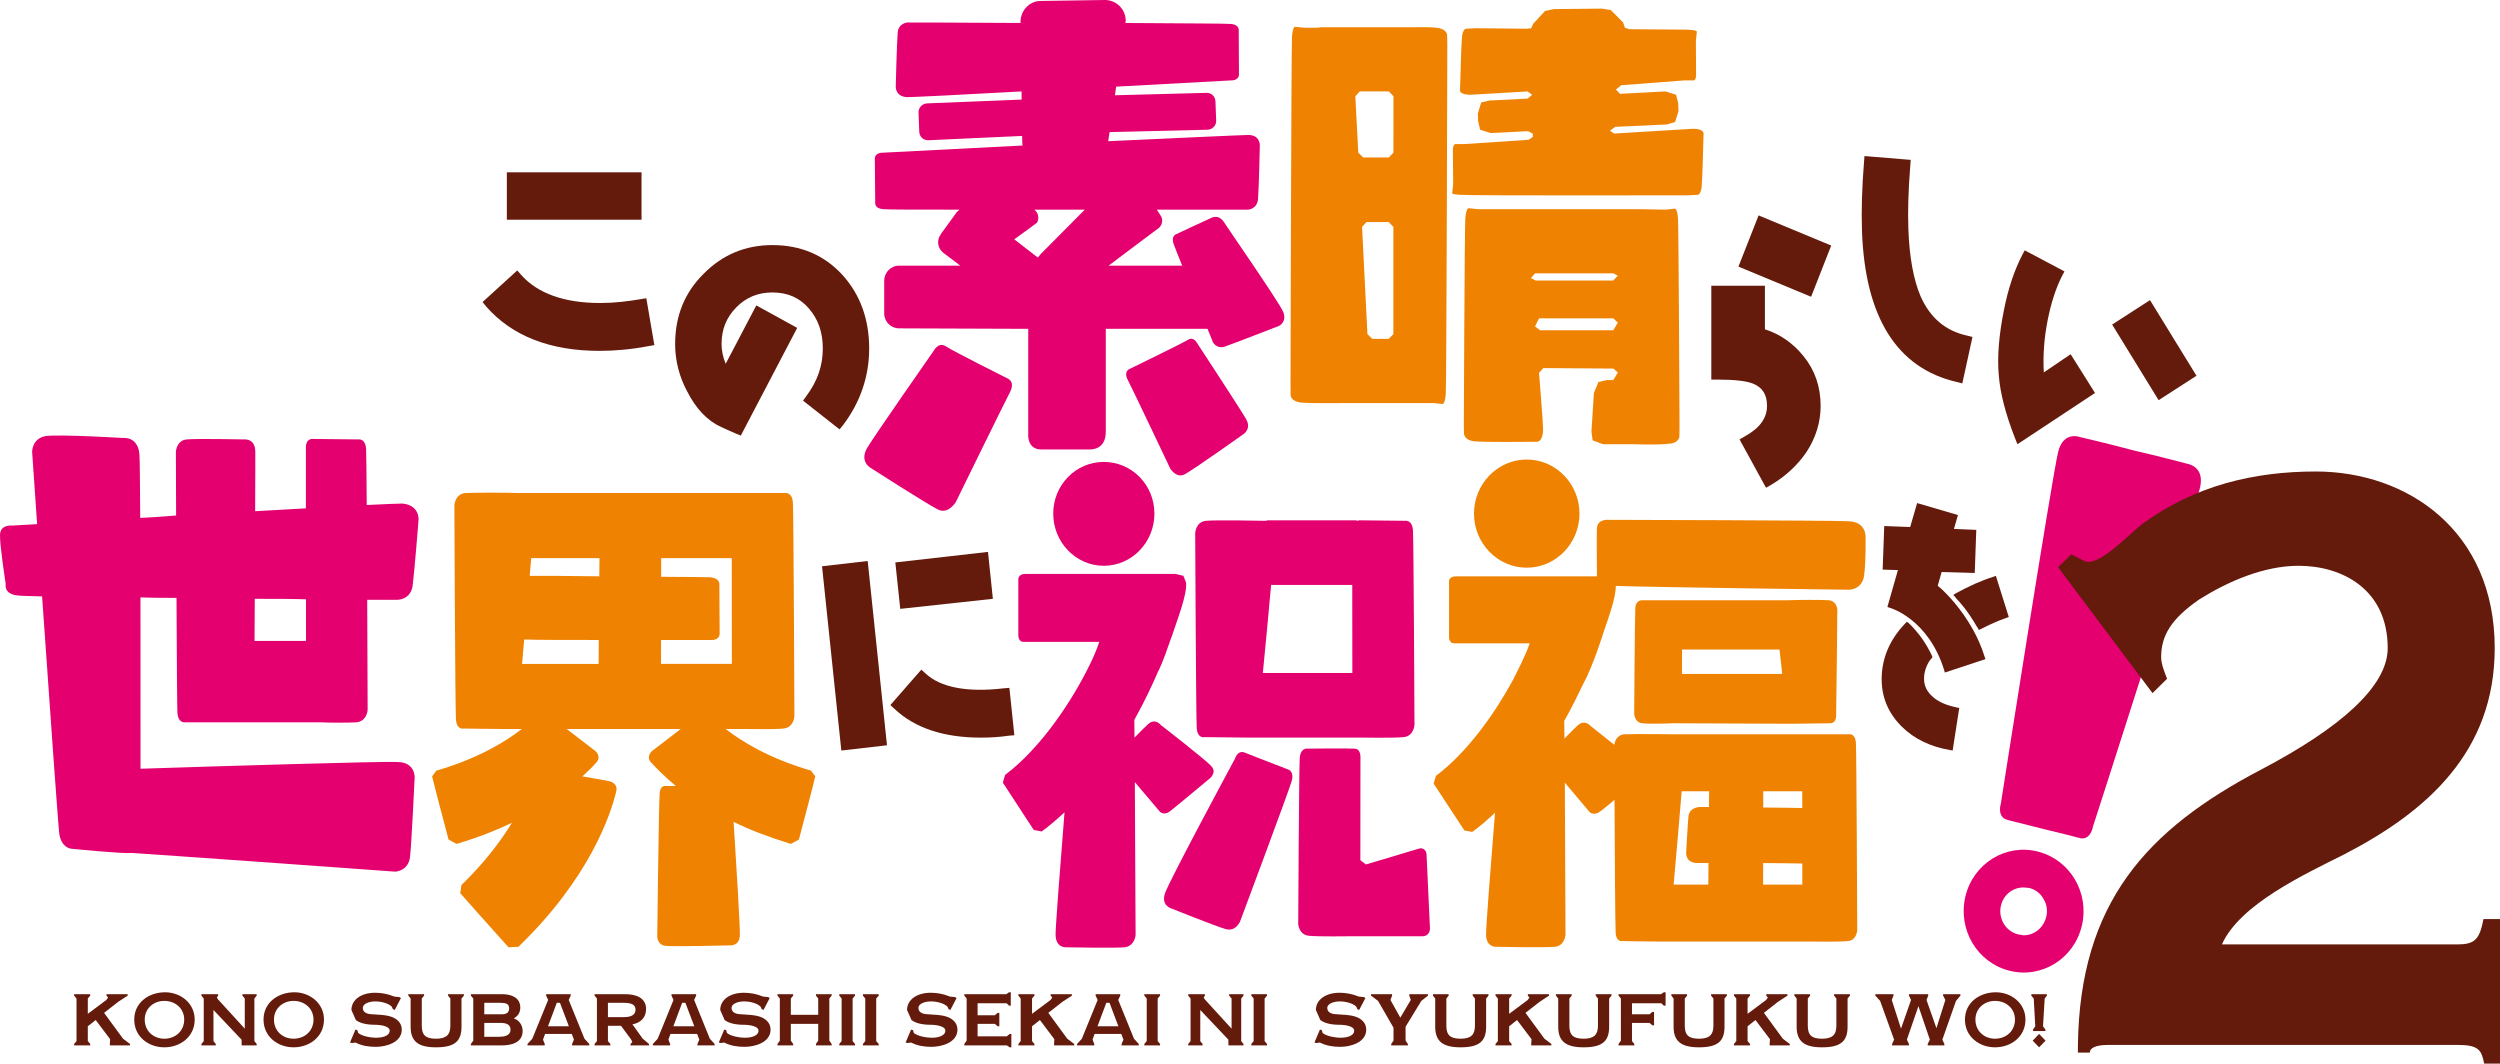 <?xml version="1.0" encoding="utf-8"?>
<!-- Generator: Adobe Illustrator 27.0.1, SVG Export Plug-In . SVG Version: 6.00 Build 0)  -->
<svg version="1.1" id="레이어_1" xmlns="http://www.w3.org/2000/svg" xmlns:xlink="http://www.w3.org/1999/xlink" x="0px"
	 y="0px" viewBox="0 0 720 306.316" enable-background="new 0 0 720 306.316" xml:space="preserve">
<path fill="#EF8200" d="M413.712,7.996c-2.385-0.276-7.072-0.138-7.072-0.138h-26.179l-1.337,0.138h-3.433l-2.633-0.276
	c0,0-0.758-0.276-0.965,2.895c-0.207,3.171-0.427,100.497-0.427,100.497l0.042,2.757c0,0,0.069,1.792,3.06,2.068
	c2.385,0.276,13.703,0.138,13.703,0.138h24.318l2.647,0.276c0,0,0.744,0.138,0.951-3.032c0.207-3.171,0.441-100.497,0.441-100.497
	l-0.055-2.757C416.772,10.064,416.703,8.271,413.712,7.996 M395.212,97.602l-1.393-1.379l-1.544-30.88l1.255-1.379h6.424
	l1.337,1.379v30.88l-1.351,1.379H395.212z M401.305,43.976l-1.337,1.379h-7.375l-1.406-1.379l-0.855-16.267l1.268-1.379h8.396
	l1.323,1.379L401.305,43.976z"/>
<path fill="#EF8200" d="M487.616,37.083l-22.747,1.379l-1.186-0.827l1.475-1.103l14.847-0.69l2.412-0.689l0.992-3.171l-0.082-2.206
	l-0.593-2.481l-3.074-0.965l-13.11,0.69l-1.158-1.241l1.517-1.241l18.155-1.379h2.661c0,0,0.744,0.138,0.744-1.654
	c0-1.792-0.055-9.65-0.055-9.65l0.276-2.757c0,0,0.083-0.414-2.426-0.551l-16.998-0.138l-1.296-0.414l-0.51-1.516l-3.557-3.584
	l-2.551-0.414l-13.841,0.138l-2.55,0.552l-3.433,3.722l-0.538,1.241l-1.324,0.138l-14.764-0.138l-2.661,0.138
	c0,0-0.979,0-1.199,2.482c-0.22,2.481-0.469,12.545-0.469,12.545l-0.097,2.757c0,0-0.055,1.241,3.033,1.241l16.419-0.965
	l1.337,0.965l-1.309,1.103l-10.946,0.551l-2.413,0.552l-0.979,3.171l0.082,2.206l0.579,2.481l3.074,0.965l10.725-0.552l1.351,0.689
	l0.041,0.965l-1.241,0.827l-18.39,1.241h-2.661c0,0-0.744,0-0.744,1.792c0.013,1.792,0.082,9.65,0.082,9.65l-0.276,2.757
	c0,0-0.069,0.276,2.44,0.414c2.509,0.276,65.564,0.138,65.564,0.138l2.661-0.138c0,0,0.979,0,1.186-2.481
	c0.22-2.481,0.455-12.407,0.455-12.407l0.083-2.757C490.635,38.462,490.69,37.083,487.616,37.083"/>
<path fill="#EF8200" d="M482.309,60.105l-2.633,0.276l-7.168-0.138h-35.071c-2.109,0-11.828,0-11.828,0l-2.633-0.276
	c0,0-0.745-0.138-0.965,3.033c-0.207,3.171-0.427,59.14-0.427,59.14l0.041,2.757c0,0,0.069,1.93,3.061,2.206
	c2.992,0.276,15.164,0.138,15.164,0.138h2.661c0,0,1.833,0.276,1.902-3.584c0.041-1.379-1.172-16.267-1.172-16.267l1.227-1.379
	l20.169,0.138l1.323,1.103l-1.323,2.206h-1.792l-2.482,0.552l-1.323,3.171l-0.703,11.166l0.345,2.481l2.991,1.103h8.919
	c0,0,7.017,0.276,10.009-0.138c2.978-0.138,3.06-2.068,3.06-2.068l0.042-2.757c0,0-0.234-56.797-0.441-59.967
	C483.053,59.829,482.309,60.105,482.309,60.105 M442.289,80.784l-1.406-0.69l1.213-1.378h22.512l1.324,0.689l-1.324,1.379H442.289z
	 M443.544,95.12l-1.448-1.103l1.144-2.344h21.367l1.337,1.241l-1.324,2.205H443.544z"/>
<path fill="#E4006E" d="M369.529,89.744c-1.268-2.895-16.653-25.09-16.943-25.641c-0.593-0.965-1.82-2.206-3.681-1.379
	c-1.626,0.689-10.05,4.687-10.05,4.687s-1.737,0.414-0.827,2.895c0.248,0.69,1.199,3.171,2.44,6.204h-21.188
	c6.92-5.239,14.516-10.891,14.516-10.891s1.737-1.516,0.441-3.584l-1.075-1.654c15.081,0,26.317,0,26.317,0s2.578-0.138,2.826-3.033
	c0.248-2.757,0.524-15.44,0.524-15.44s0.138-3.033-3.308-3.033c-1.434,0-19.548,0.827-40.364,1.792l0.4-2.619l28.329-0.689
	c1.365-0.138,2.427-1.241,2.372-2.619l-0.207-5.514c-0.055-1.517-1.199-2.482-2.55-2.482l-26.4,0.69l0.345-2.482
	c18.018-0.965,33.058-1.792,33.058-1.792s2.316,0.138,2.316-1.792c0-1.93-0.069-12.407-0.069-12.407s0.4-1.93-2.412-2.068
	c-1.048-0.138-14.172-0.138-30.232-0.276l0.11-0.689C324.161,2.619,321.472,0,318.233,0l-18.514,0.276
	c-3.253,0-5.859,2.757-5.817,6.203l0.014,0.138c-17.784-0.138-32.548-0.138-32.548-0.138s-2.592,0.138-2.826,2.895
	c-0.262,2.895-0.565,15.577-0.565,15.577s-0.138,2.895,3.322,3.033c1.337,0,15.784-0.689,32.906-1.654l0.027,2.344l-27.323,1.103
	c-1.365,0.138-2.412,1.241-2.371,2.619l0.207,5.514c0.055,1.517,1.199,2.482,2.55,2.482l27.089-1.241l0.027,1.93l0.097,0.827
	c-21.588,1.103-40.226,2.068-40.226,2.068s-2.33-0.138-2.33,1.792c0.014,2.068,0.11,12.407,0.11,12.407s-0.4,1.93,2.412,2.068
	c0.8,0.138,9.65,0.138,21.878,0.138l-0.785,0.69l-3.998,5.514l-0.345,0.414l-0.166,0.276l-0.151,0.276
	c-1.213,1.654-0.868,3.998,0.758,5.238l4.894,3.722h-17.618c-2.371,0-4.287,1.93-4.287,4.411v9.374c0,2.343,1.916,4.273,4.287,4.273
	l37.193,0.138v30.19c0,0-0.469,4.549,3.764,4.549c3.405,0,13.055,0,13.62,0c0.565,0,4.949,0.276,4.949-5.101
	c0-4.136,0-21.505,0-29.639h29.294c0.951,2.205,1.557,3.86,1.557,3.86s1.089,2.068,3.474,1.241
	c2.385-0.827,15.523-5.928,15.523-5.928S370.783,92.777,369.529,89.744 M299.691,73.201l-0.8,0.965l-6.783-5.239
	c3.888-2.757,6.576-4.825,6.576-4.825s1.186-2.068-0.785-3.722c4.783,0,9.677,0,14.516,0
	C306.267,66.585,299.691,73.201,299.691,73.201z"/>
<path fill="#E4006E" d="M344.784,98.843c0,0-1.048-2.068-2.647-0.965c-1.585,0.965-16.874,8.409-16.874,8.409
	s-1.764,0.69-0.441,3.171c1.296,2.481,12.214,25.503,12.214,25.503s1.764,2.895,4.136,1.654c2.385-1.241,16.943-11.58,16.943-11.58
	s2.44-1.517,0.717-4.411C357.081,117.591,344.784,98.843,344.784,98.843"/>
<path fill="#E4006E" d="M290.262,109.044c0,0-15.964-7.995-17.991-9.374c-2.027-1.241-3.377,1.379-3.377,1.379
	s-16.956,24.263-19.176,27.985c-2.206,3.86,0.91,5.652,0.91,5.652s16.349,10.477,19.382,11.993c3.019,1.654,5.252-2.068,5.252-2.068
	s13.91-28.398,15.564-31.569C292.495,109.872,290.262,109.044,290.262,109.044"/>
<path fill="#641B0C" d="M186.139,85.884l-1.641,0.276c-3.97,0.689-7.789,1.103-11.649,1.103c-10.38,0-18.031-2.757-22.787-8.133
	l-1.103-1.241l-9.981,9.099l1.117,1.379c7.403,8.409,18.349,12.683,32.562,12.683c4.384,0,9.168-0.414,14.172-1.379l1.627-0.276
	L186.139,85.884"/>
<rect x="145.968" y="49.628" fill="#641B0C" width="38.793" height="13.648"/>
<path fill="#641B0C" d="M242.578,79.129c-5.197-5.652-11.966-8.547-20.127-8.547c-7.72,0-14.392,2.757-19.81,8.271
	c-5.446,5.377-8.202,12.131-8.202,20.265c0,4.687,1.172,9.374,3.488,13.648c2.523,4.963,5.804,8.409,9.746,10.202
	c1.571,0.689,2.978,1.379,4.315,1.93l1.365,0.552l16.24-31.018l-11.773-6.479l-8.823,16.818c-0.8-1.93-1.186-3.86-1.186-5.652
	c0-4.273,1.392-7.72,4.26-10.615c2.854-2.895,6.259-4.273,10.38-4.273c4.411,0,7.872,1.516,10.574,4.687
	c2.605,3.033,3.943,6.755,3.943,11.442c0,4.963-1.53,9.374-4.701,13.648l-0.992,1.378l10.518,8.271l1.02-1.241
	c4.99-6.617,7.513-14.061,7.513-22.057C250.325,91.95,247.719,84.781,242.578,79.129"/>
<path fill="#641B0C" d="M508.295,94.845V82.3h-15.44v27.02h1.875c4.88,0,8.161,0.414,9.995,1.103
	c2.84,1.103,4.177,3.171,4.177,6.479c0,3.446-2.04,6.342-6.245,8.685l-1.668,0.965l7.624,13.924l1.682-0.965
	c4.122-2.481,7.458-5.652,9.912-9.237c2.743-4.136,4.136-8.685,4.136-13.372c0-5.514-1.668-10.339-4.935-14.337
	C516.4,98.843,512.665,96.224,508.295,94.845"/>
<polyline fill="#641B0C" points="527.388,70.72 506.475,62.036 500.671,76.786 521.598,85.471 527.388,70.72 "/>
<path fill="#641B0C" d="M566.443,96.637c-6.19-1.378-10.546-5.101-13.317-11.304c-2.04-4.825-3.226-11.304-3.515-19.3
	c-0.193-5.239-0.014-11.304,0.551-18.335l0.124-1.654l-13.316-1.103l-0.138,1.792c-0.593,7.306-0.786,13.924-0.579,19.851
	c0.882,24.814,10.049,39.427,27.268,43.425l1.626,0.414l2.923-13.372L566.443,96.637"/>
<path fill="#641B0C" d="M588.623,107.252c-0.29-4.963,0.096-9.925,1.13-15.164c0.965-4.825,2.289-8.961,4.081-12.545l0.731-1.379
	l-11.442-6.066l-0.744,1.379c-2.33,4.549-4.067,9.788-5.28,15.991c-1.433,7.168-1.93,13.51-1.447,18.611
	c0.386,5.101,1.916,11.028,4.646,18.059l0.73,1.792l22.333-14.75l-7.016-11.166L588.623,107.252"/>
<polyline fill="#641B0C" points="619.2,86.436 608.295,93.467 621.681,115.248 632.586,108.217 619.2,86.436 "/>
<path fill="#E4006E" d="M118.852,168.598c0.524-4.136,1.695-18.887,1.695-18.887s0.358-4.273-4.715-4.687
	c-0.841,0-4.618,0.138-10.215,0.414c-0.055-8.823-0.124-15.302-0.179-16.129c-0.22-3.171-2.261-2.757-2.261-2.757
	s-11.056-0.138-13.179-0.138c-2.109,0-1.902,2.619-1.902,2.619s0,7.306,0,17.37c-4.591,0.276-9.512,0.552-14.613,0.827
	c0.041-9.236,0.069-16.129,0.041-17.232c-0.082-3.86-3.239-3.446-3.239-3.446s-13.523-0.276-16.515,0
	c-2.978,0.276-3.116,3.584-3.116,3.584s0.028,7.858,0.069,18.335c-3.515,0.276-6.975,0.552-10.339,0.69
	c-0.055-10.064-0.124-17.094-0.234-18.335c-0.441-5.239-4.673-4.687-4.673-4.687s-18.335-1.103-22.319-0.552
	c-3.984,0.69-3.901,4.549-3.901,4.549s0.579,8.547,1.434,20.816c-4.508,0.276-7.168,0.414-7.168,0.414s-3.419-0.414-3.515,2.619
	c-0.124,2.895,1.64,14.199,1.64,14.199s-0.703,2.895,3.419,3.308c0.579,0.138,3.143,0.138,7.058,0.276
	c2.095,30.052,4.618,65.758,4.935,68.239c0.551,4.135,3.336,4.411,3.336,4.411s14.86,1.516,17.701,1.241h0.041
	c20.596,1.379,75.697,5.376,75.697,5.376s3.805-0.138,4.26-4.273c0.455-4.135,1.324-22.746,1.324-22.746s0.303-4.411-4.783-4.549
	c-3.971-0.276-53.047,1.241-74.167,1.93c0.014-13.786,0.014-32.534-0.014-49.352c3.364,0.138,6.838,0.138,10.38,0.138
	c0.069,16.405,0.179,31.707,0.262,33.085c0.22,3.171,2.275,2.757,2.275,2.757s9.622,0,14.847,0h24.125
	c2.247,0.138,8.037,0.138,10.422,0c2.992-0.414,3.116-3.584,3.116-3.584s-0.041-15.164-0.124-31.707c5.445,0,8.781,0,8.781,0
	S118.328,172.734,118.852,168.598 M88.138,184.589H73.304c0.028-3.86,0.041-7.995,0.069-12.131c5.156,0,10.132,0,14.751,0.138
	C88.124,176.732,88.124,180.867,88.138,184.589z"/>
<path fill="#EF8200" d="M233.589,221.948c-11.869-3.446-19.81-8.271-24.593-11.993h5.886c2.151,0,8.271,0.138,10.753-0.138
	c3.033-0.276,3.157-3.584,3.157-3.584s-0.234-58.313-0.441-61.484c-0.221-3.17-2.303-2.757-2.303-2.757s-8.216,0-11.938,0h-64.572
	c-3.433-0.138-13.041-0.138-15.509,0c-3.033,0.276-3.171,3.584-3.171,3.584s0.234,58.313,0.455,61.622
	c0.22,3.171,2.302,2.619,2.302,2.619s8.34,0.138,12.007,0.138h4.659c-4.797,3.722-12.724,8.547-24.607,11.993l-1.227,1.654
	c0.165,0.827,3.515,13.648,4.742,18.197l2.303,1.241c6.052-1.792,11.346-3.86,15.95-6.066c-3.212,5.239-7.858,11.442-14.544,17.922
	l-0.345,2.343c0.551,0.69,10.325,11.58,13.896,15.578l2.868-0.138c20.527-19.851,26.551-38.048,28.177-44.803
	c0.552-2.343-1.999-2.895-1.999-2.895s-3.612-0.689-7.761-1.379c1.82-1.654,3.198-3.033,4.122-4.135
	c1.393-1.654-0.386-3.171-0.386-3.171s-4.329-3.308-8.258-6.341h32.837c-3.929,3.033-8.258,6.341-8.258,6.341
	s-1.778,1.517-0.386,3.171c1.378,1.516,3.763,3.998,7.237,6.893c-1.668,0-2.785,0-2.785,0s-1.599-0.414-1.861,1.93
	c-0.262,2.482-0.703,41.495-0.703,41.495s0.027,2.344,2.343,2.619c2.33,0.276,18.79-0.138,18.79-0.138s2.468,0.138,2.647-2.757
	c0.124-2.206-1.062-21.505-1.792-32.81c4.742,2.343,10.201,4.411,16.487,6.341l2.316-1.241c1.213-4.549,4.577-17.37,4.715-18.197
	L233.589,221.948 M152.985,160.74h19.672c-0.014,1.517-0.041,3.309-0.055,5.239c-8.34-0.138-16.074-0.138-20.044-0.138
	C152.709,164.049,152.861,162.257,152.985,160.74z M150.972,184.176c3.86,0.138,12.338,0.138,21.478,0.138
	c-0.013,2.482-0.027,4.825-0.041,6.893h-22.057C150.559,189.001,150.765,186.657,150.972,184.176z M190.385,184.313
	c8.189,0,14.295,0,14.295,0s2.592,0.276,2.578-1.93c0.013-2.206-0.083-13.786-0.083-13.786s0.455-2.068-2.661-2.344
	c-0.979,0-6.7-0.138-14.103-0.138c0-1.93,0-3.722,0-5.377h20.334c0.014,9.374,0.014,21.23,0.027,30.466h-20.402
	C190.371,189.138,190.385,186.795,190.385,184.313z"/>
<path fill="#641B0C" d="M574.81,165.841l-0.731,0.276c-3.584,1.103-7.072,2.757-10.684,4.687l-0.855,0.552l0.662,0.689l0.276,0.414
	c0.855,0.827,3.143,3.308,5.928,8.133l0.111,0.138l0.689-0.414l-0.676,0.414l0.372,0.689l0.662-0.276
	c2.385-1.241,4.811-2.344,7.223-3.171l0.745-0.276L574.81,165.841"/>
<path fill="#641B0C" d="M568.193,181.28c-3.446-6.203-7.72-10.477-9.416-11.993l-0.193-0.138l-0.179-0.138l-0.096-0.138
	l-0.248-0.138l1.13-3.998l9.539,0.276l0.441-12.407l-6.438-0.276l1.158-3.998l-11.759-3.446l-1.999,6.893l-7.472-0.276
	l-0.455,12.545l4.398,0.138l-3.033,10.615l0.772,0.276c0.11,0,10.973,3.171,15.536,17.784l0.234,0.827l11.704-3.86l-0.248-0.69
	C570.716,186.381,569.571,183.762,568.193,181.28"/>
<path fill="#641B0C" d="M557,200.994c-2.013-1.654-2.95-3.446-2.867-5.79c0.055-1.792,0.662-3.584,1.806-5.239h0.069l0.207-0.276
	l0.345-0.414l-0.22-0.552c-1.682-3.584-3.902-6.617-6.589-9.237l-0.593-0.414l-0.648,0.69c-4.177,4.411-6.382,9.512-6.576,15.026
	c-0.207,5.652,1.737,10.477,5.776,14.475c3.612,3.584,8.285,5.79,13.882,6.755l0.772,0.138l1.902-12.269l-0.758-0.138
	C560.942,203.2,558.736,202.373,557,200.994"/>
<polyline fill="#641B0C" points="236.746,163.084 242.302,216.158 255.453,214.642 249.897,161.568 236.746,163.084 "/>
<polyline fill="#641B0C" points="285.947,172.458 284.541,158.948 257.852,161.981 259.272,175.353 285.947,172.458 "/>
<path fill="#641B0C" d="M290.703,198.099l-1.641,0.138c-10.587,1.241-18.224-0.276-22.498-4.273l-1.227-1.103l-8.919,10.201
	l1.213,1.103c5.831,5.515,14.185,8.271,24.842,8.271c2.523,0,5.239-0.138,8.023-0.552l1.64-0.138L290.703,198.099"/>
<path fill="#E4006E" d="M629.994,133.582c0,0-8.271-2.205-15.509-3.86c-7.183-1.93-15.495-3.86-15.495-3.86
	s-4.659-1.792-6.203,4.136c-1.558,5.79-16.543,101.462-16.543,101.462s-1.268,3.86,1.944,4.687h0.193l0.317,0.138
	c1.847,0.414,5.9,1.517,9.871,2.481c3.956,0.965,8.023,1.93,9.871,2.482h0.331l0.179,0.138c3.212,0.69,3.819-3.308,3.819-3.308
	s29.653-91.95,30.893-97.878C634.915,134.272,629.994,133.582,629.994,133.582"/>
<path fill="#E4006E" d="M586.887,245.246c-9.25-2.344-18.597,3.446-20.858,12.958c-2.247,9.512,3.419,19.024,12.683,21.367
	c9.264,2.344,18.611-3.446,20.858-12.958C601.83,257.101,596.164,247.589,586.887,245.246 M589.327,263.994
	c-0.745,3.171-3.419,5.377-6.521,5.377l-1.585-0.276c-3.598-0.827-5.831-4.687-4.949-8.271c0.745-3.171,3.419-5.239,6.521-5.239
	l1.599,0.138c1.751,0.414,3.226,1.516,4.149,3.17C589.478,260.41,589.754,262.202,589.327,263.994z"/>
<path fill="#641B0C" d="M607.193,300.94c-3.805,0-5.335,0.965-5.335,2.206h-3.419v-2.206c0.565-40.943,19.782-62.035,52.702-79.267
	c22.829-11.993,36.518-23.987,36.518-35.015c0-16.956-13.124-23.711-25.669-23.711c-9.912,0-20.168,4.411-28.55,9.65
	c-8.175,5.652-11.029,10.477-11.029,16.681c0,1.93,0.951,4.273,1.71,6.203l-4.191,4.136l-27.199-36.256l3.805-3.722l3.805,1.93
	c3.998,1.792,12.366-7.306,16.556-10.615c15.219-11.166,32.341-15.164,50.028-15.164c26.441,0,51.558,17.094,51.558,50.869
	c0,29.914-19.603,47.146-43.383,59.416c-11.221,5.652-30.053,14.337-35.181,25.917h67.715c5.128,0,6.465-1.379,7.61-7.306H720
	v41.632h-4.563c-0.758-3.86-1.53-5.377-7.61-5.377H607.193"/>
<path fill="#E4006E" d="M346.949,212.298c0,0,11.139,0.138,13.275,0.138h32.575c0,0,8.423,0.138,11.428-0.138
	c3.005-0.276,3.143-3.584,3.143-3.584s-0.234-52.799-0.441-55.969c-0.22-3.171-2.288-2.757-2.288-2.757s-11.139-0.138-13.276-0.138
	l-0.414,0.138l-0.4-0.138h-25.531l-0.427,0.138h-0.593c0,0-13.634-0.276-16.653,0c-3.005,0.276-3.13,3.584-3.13,3.584
	s0.235,52.799,0.441,56.107C344.88,212.85,346.949,212.298,346.949,212.298 M366.083,168.46h23.366
	c0,7.996,0.014,17.508,0.028,25.366h-25.779C364.483,185.83,365.379,176.318,366.083,168.46z"/>
<path fill="#E4006E" d="M317.902,162.946c8.051,0,14.571-6.755,14.571-15.026c0-8.271-6.52-14.888-14.571-14.888
	c-8.051,0-14.571,6.617-14.571,14.888C303.33,156.191,309.851,162.946,317.902,162.946"/>
<path fill="#E4006E" d="M337.105,233.528c1.792-1.378,11.511-9.512,11.511-9.512s1.82-1.655,0.289-3.309
	c-1.53-1.792-14.53-11.855-14.53-11.855s-1.709-2.206-3.736-0.276c-0.51,0.414-2.178,2.068-3.901,3.86
	c-0.014-1.93-0.028-3.722-0.055-5.101c2.992-5.376,5.308-10.339,6.962-14.199l0.11-0.138c1.117-2.344,2.633-6.617,3.626-9.512
	l0.124-0.276c1.42-4.411,4.467-11.993,4.08-15.44l-0.772-1.93l-2.22-0.552c-3.722,0-11.607,0-15.398,0c0,0-25.421,0-27.819,0
	c-2.385,0-2.096,1.792-2.096,1.792v15.715c0,0-0.138,2.068,1.53,2.068c1.544,0,19.534,0,21.781,0
	c-0.607,1.93-1.751,4.549-2.564,6.204c-4.99,10.339-13.979,24.125-24.566,32.12l-0.648,2.206l8.919,13.648l2.275,0.414
	c2.302-1.654,4.494-3.584,6.576-5.514c-1.296,16.267-2.619,33.361-2.578,35.291c0.082,3.998,3.267,3.584,3.267,3.584
	s13.634,0.276,16.639,0c3.005-0.414,3.143-3.584,3.143-3.584s-0.111-24.814-0.221-43.976c3.378,3.998,7.251,8.547,7.251,8.547
	S335.327,235.045,337.105,233.528"/>
<path fill="#E4006E" d="M370.784,221.535c0,0-10.408-3.998-12.407-4.825c-1.999-0.69-2.702,1.792-2.702,1.792
	s-18.886,35.015-20.141,38.737c-1.241,3.584,1.847,4.411,1.847,4.411s12.696,5.101,15.619,5.928
	c2.909,0.827,4.149-2.206,4.149-2.206s13.965-37.359,14.847-40.392C372.879,221.949,370.784,221.535,370.784,221.535"/>
<path fill="#E4006E" d="M410.844,246.073c-0.056-1.241-1.062-2.068-2.247-1.654l-15.219,4.549l-1.599-1.241
	c0.028-13.648,0.028-29.501,0.028-29.501s0.22-2.757-1.93-2.619c-2.123-0.138-13.275,0-13.275,0s-2.054-0.414-2.275,2.757
	c-0.22,3.17-0.441,47.698-0.441,47.698s0.124,3.171,3.13,3.446c3.019,0.276,11.442,0.138,11.442,0.138h21.23
	c1.241,0,2.206-0.965,2.137-2.344L410.844,246.073"/>
<path fill="#EF8200" d="M439.698,163.497c8.395,0,15.192-7.03,15.192-15.577c0-8.547-6.796-15.578-15.192-15.578
	c-8.396,0-15.192,7.03-15.192,15.578C424.506,156.467,431.302,163.497,439.698,163.497"/>
<path fill="#EF8200" d="M537.286,154.812c0,0,0.358-4.411-4.714-4.687c-5.073-0.276-69.135-0.414-69.135-0.414
	s-3.419-0.414-3.529,2.481c-0.11,2.895,0.014,13.234,0.014,13.234l-0.041,0.552c-4.025,0-9.774,0-12.834,0c0,0-25.255,0-27.64,0
	c-2.371,0-2.082,1.654-2.082,1.654v15.716c0,0-0.124,1.93,1.517,1.93c1.571,0,19.796,0,21.712,0
	c-1.199,3.584-4.08,9.099-5.004,10.891c-5.197,9.512-13.014,20.54-22.015,27.296l-0.648,2.206l8.864,13.51l2.261,0.414
	c2.288-1.654,4.466-3.584,6.548-5.514c-1.31,16.267-2.619,33.085-2.578,35.153c0.082,3.86,3.239,3.446,3.239,3.446
	s13.551,0.276,16.543,0c2.978-0.276,3.102-3.584,3.102-3.584s-0.083-24.538-0.193-43.7c3.35,3.998,7.196,8.547,7.196,8.547
	s1.241,1.103,3.005-0.276c0.634-0.414,2.261-1.792,4.108-3.308c0.069,15.302,0.207,36.532,0.331,38.324
	c0.179,2.757,2.013,2.343,2.013,2.343s7.651,0.138,10.753,0.138h43.948c0,0,7.43,0.138,10.091-0.138
	c2.661-0.138,2.771-3.17,2.771-3.17s-0.207-51.145-0.386-53.902c-0.193-2.895-2.026-2.481-2.026-2.481s-9.843,0-11.731,0h-38.352
	c0,0-12.048-0.138-14.709,0c-2.234,0.276-2.674,2.343-2.757,3.033c-3.474-2.757-6.769-5.377-6.769-5.377s-1.709-2.068-3.708-0.276
	c-0.51,0.414-2.178,2.068-3.887,3.86c-0.014-1.93-0.028-3.722-0.055-5.101c2.109-3.722,3.86-7.307,5.307-10.339
	c2.992-5.377,5.9-14.889,6.052-15.302c1.462-4.273,3.57-10.064,3.474-13.234c11.773,0.414,67.205,1.103,67.205,1.103
	s3.805,0,4.329-4.135C537.41,161.567,537.286,154.812,537.286,154.812 M507.812,227.876h11.235c0.014,1.517,0.014,3.171,0.014,4.825
	c-2.054,0-6.465-0.138-11.249-0.138C507.812,230.909,507.812,229.392,507.812,227.876z M507.785,248.554
	c4.852,0,9.278,0.138,11.277,0.138c0,2.068,0,4.136,0.014,6.066h-11.304C507.785,252.966,507.785,250.898,507.785,248.554z
	 M484.322,227.876h7.913c-0.027,1.379-0.041,2.895-0.055,4.549h-2.84c0,0-2.84,0.138-3.074,2.757
	c-0.248,2.757-0.648,10.339-0.648,10.339s-0.303,2.895,3.06,3.032h3.364c-0.014,2.206-0.028,4.411-0.042,6.204h-9.995
	C482.75,246.486,483.66,236.01,484.322,227.876z"/>
<path fill="#EF8200" d="M515.077,172.872h-42.349c0,0-1.613,0.138-1.751,2.068c-0.151,2.481-0.331,30.604-0.331,30.604
	s0.096,2.619,2.399,2.757c2.329,0.276,8.795,0,8.795,0l33.513,0.138h0.827c1.64,0,10.89-0.138,10.89-0.138s1.668,0.138,1.737-2.068
	c0.083-2.481,0.345-30.604,0.345-30.604s-0.082-2.481-2.398-2.757C524.906,172.734,517.862,172.734,515.077,172.872
	 M484.404,194.101c0-2.343,0.013-4.687,0.013-7.03h28.081c0.248,2.343,0.51,4.687,0.785,7.03H484.404z"/>
<polyline fill="#641B0C" points="37.435,301.077 31.644,301.077 31.644,300.664 31.713,299.285 27.564,293.771 25.289,295.563 
	25.289,299.837 25.978,300.664 25.978,301.077 21.346,301.077 21.346,300.664 22.036,299.837 22.036,287.568 21.346,286.741 
	21.346,286.327 25.978,286.327 25.978,286.741 25.289,287.568 25.289,291.979 30.638,287.981 31.121,287.292 30.665,286.741 
	30.665,286.327 36.773,286.327 36.773,286.741 34.029,288.533 29.976,291.703 35.435,299.147 37.435,300.664 37.435,301.077 "/>
<path fill="#641B0C" d="M47.332,301.629c-4.536,0-8.672-3.033-8.672-7.995c0-4.963,4.274-7.858,8.878-7.858
	c4.508,0,8.533,3.171,8.533,7.858C56.072,298.596,51.909,301.629,47.332,301.629 M47.332,288.257c-3.143,0-5.652,2.206-5.652,5.377
	c0,3.308,2.509,5.514,5.652,5.514c3.17,0,5.721-2.206,5.721-5.514C53.053,290.462,50.503,288.257,47.332,288.257z"/>
<polyline fill="#641B0C" points="73.925,301.077 69.596,301.077 69.596,300.664 69.568,299.423 61.476,290.876 61.476,299.837 
	62.138,300.664 62.138,301.077 58.002,301.077 58.002,300.664 58.677,299.837 58.677,287.568 58.002,286.741 58.002,286.327 
	62.813,286.327 62.813,286.741 62.455,287.292 62.8,287.843 70.492,296.253 70.492,287.568 69.816,286.741 69.816,286.327 
	73.925,286.327 73.925,286.741 73.263,287.568 73.263,299.837 73.925,300.664 73.925,301.077 "/>
<path fill="#641B0C" d="M84.554,301.629c-4.522,0-8.658-3.033-8.658-7.995c0-4.963,4.273-7.858,8.878-7.858
	c4.494,0,8.533,3.171,8.533,7.858C93.307,298.596,89.13,301.629,84.554,301.629 M84.554,288.257c-3.13,0-5.652,2.206-5.652,5.377
	c0,3.308,2.523,5.514,5.652,5.514c3.184,0,5.735-2.206,5.735-5.514C90.288,290.462,87.738,288.257,84.554,288.257z"/>
<path fill="#641B0C" d="M108.264,301.491c-2.04,0-4.026-0.276-5.886-1.241l-1.006,0.138l-0.579-0.138l1.572-3.722l0.552,0.138
	l0.234,0.827c1.172,0.965,3.708,1.379,5.211,1.379c1.13,0,3.874-0.276,3.874-2.068c0-0.827-1.213-1.516-3.667-1.654
	c-1.958,0-4.466-0.138-6.079-1.379l-1.282-2.895c0-2.895,2.743-4.963,6.81-4.963c1.682,0,3.557,0.276,5.555,1.103l1.434,0.138
	l0.469,0.276l-1.792,3.446l-0.551-0.276l-0.303-0.69c-1.103-1.103-3.336-1.516-4.811-1.516c-1.075,0-3.529,0.414-3.529,1.93
	c0,1.517,1.82,1.792,2.854,1.792c1.958,0.138,3.653,0.138,5.294,0.69c1.682,0.551,3.074,1.792,3.074,3.722
	C115.708,300.25,111.159,301.491,108.264,301.491"/>
<path fill="#641B0C" d="M133.603,286.741l-0.69,0.828v8.133c0,4.273-2.082,5.928-7.361,5.928c-5.183,0-7.292-1.792-7.292-5.928
	v-8.133l-0.662-0.828v-0.414h4.536v0.414l-0.662,0.828v7.857c0,2.757,1.199,3.722,4.094,3.722c2.936,0,4.136-1.103,4.136-3.722
	v-7.857l-0.662-0.828v-0.414h4.563V286.741"/>
<path fill="#641B0C" d="M144.548,301.077h-8.933v-0.414l0.689-0.965v-12.131l-0.689-0.827v-0.414h9.03
	c2.399,0,5.197,0.827,5.197,3.86c0,1.241-0.537,2.343-1.764,3.033v0.138c1.337,0.414,2.44,1.792,2.44,3.584
	C150.517,300.25,147.305,301.077,144.548,301.077 M144.052,288.808h-4.577v3.308h5.128c1.296,0,2.068-0.551,2.027-1.792
	C146.602,289.084,145.679,288.808,144.052,288.808z M144.135,294.598h-4.66v3.998h4.204c1.462,0,3.267-0.276,3.35-1.93
	C147.112,294.874,145.5,294.598,144.135,294.598z"/>
<path fill="#641B0C" d="M156.983,297.769l-0.593,1.654l0.496,1.241v0.414h-4.963v-0.414l1.379-1.517l4.563-11.166l-0.579-1.241
	v-0.414h7.085v0.414l-0.579,1.241l4.536,11.166l1.379,1.517v0.414h-4.949v-0.414l0.538-1.241l-0.621-1.654H156.983 M161.27,288.808
	h-0.91l-2.536,6.755h6.01L161.27,288.808z"/>
<path fill="#641B0C" d="M186.911,301.078h-5.321v-0.414l0.524-0.552l-0.317-0.689l-2.95-3.998h-3.763v4.411l0.703,0.827v0.414
	h-4.549v-0.414l0.675-0.827v-12.269l-0.675-0.827v-0.414h8.836c2.716,0,5.997,0.827,5.997,4.273c0,2.482-1.613,3.998-3.929,4.411
	l2.964,4.135l1.806,1.517V301.078 M179.261,288.808h-4.177v4.136h4.273c1.461,0,3.667-0.138,3.667-2.206
	C183.024,288.808,180.653,288.808,179.261,288.808z"/>
<path fill="#641B0C" d="M193.087,297.769l-0.579,1.654l0.483,1.241v0.414h-4.963v-0.414l1.393-1.517l4.549-11.166l-0.579-1.241
	v-0.414h7.099v0.414l-0.579,1.241l4.522,11.166l1.379,1.517v0.414h-4.949v-0.414l0.538-1.241l-0.621-1.654H193.087 M197.389,288.808
	h-0.924l-2.536,6.755h6.024L197.389,288.808z"/>
<path fill="#641B0C" d="M214.469,301.491c-2.04,0-4.012-0.276-5.873-1.241l-1.02,0.138l-0.579-0.138l1.586-3.722l0.551,0.138
	l0.221,0.827c1.186,0.965,3.722,1.379,5.211,1.379c1.144,0,3.887-0.276,3.887-2.068c0-0.827-1.227-1.516-3.681-1.654
	c-1.958,0-4.466-0.138-6.079-1.379l-1.268-2.895c0-2.895,2.73-4.963,6.81-4.963c1.682,0,3.543,0.276,5.542,1.103l1.448,0.138
	l0.455,0.276l-1.792,3.446l-0.538-0.276l-0.303-0.69c-1.117-1.103-3.336-1.516-4.811-1.516c-1.075,0-3.543,0.414-3.543,1.93
	c0,1.517,1.82,1.792,2.868,1.792c1.944,0.138,3.639,0.138,5.294,0.69c1.668,0.551,3.074,1.792,3.074,3.722
	C221.927,300.25,217.364,301.491,214.469,301.491"/>
<polyline fill="#641B0C" points="239.517,301.077 234.996,301.077 234.996,300.664 235.644,299.699 235.644,294.874 
	227.758,294.874 227.758,299.699 228.434,300.664 228.434,301.077 223.912,301.077 223.912,300.664 224.588,299.699 
	224.588,287.568 223.912,286.741 223.912,286.327 228.434,286.327 228.434,286.741 227.758,287.568 227.758,292.255 
	235.644,292.255 235.644,287.568 234.996,286.741 234.996,286.327 239.517,286.327 239.517,286.741 238.842,287.568 
	238.842,299.699 239.517,300.664 239.517,301.077 "/>
<polyline fill="#641B0C" points="246.244,301.077 241.709,301.077 241.709,300.664 242.384,299.837 242.384,287.568 
	241.709,286.741 241.709,286.327 246.244,286.327 246.244,286.741 245.555,287.568 245.555,299.837 246.244,300.664 
	246.244,301.077 "/>
<polyline fill="#641B0C" points="253.069,301.077 248.519,301.077 248.519,300.664 249.195,299.837 249.195,287.568 
	248.519,286.741 248.519,286.327 253.069,286.327 253.069,286.741 252.352,287.568 252.352,299.837 253.069,300.664 
	253.069,301.077 "/>
<path fill="#641B0C" d="M268.288,301.491c-2.04,0-4.026-0.276-5.873-1.241l-1.02,0.138l-0.579-0.138l1.572-3.722l0.565,0.138
	l0.221,0.827c1.172,0.965,3.708,1.379,5.211,1.379c1.13,0,3.874-0.276,3.874-2.068c0-0.827-1.213-1.516-3.667-1.654
	c-1.971,0-4.466-0.138-6.079-1.379l-1.282-2.895c0-2.895,2.743-4.963,6.81-4.963c1.682,0,3.557,0.276,5.555,1.103l1.434,0.138
	l0.469,0.276l-1.792,3.446l-0.538-0.276l-0.303-0.69c-1.117-1.103-3.35-1.516-4.825-1.516c-1.075,0-3.529,0.414-3.529,1.93
	c0,1.517,1.806,1.792,2.854,1.792c1.958,0.138,3.653,0.138,5.294,0.69c1.682,0.551,3.088,1.792,3.088,3.722
	C275.745,300.25,271.182,301.491,268.288,301.491"/>
<polyline fill="#641B0C" points="291.268,301.629 290.786,301.629 289.986,301.078 277.717,301.078 277.717,300.664 
	278.392,299.699 278.392,287.568 277.717,286.741 277.717,286.327 289.807,286.327 290.607,285.775 291.103,285.775 
	291.103,289.635 290.607,289.635 289.917,288.946 281.549,288.946 281.549,292.393 286.512,292.393 287.326,291.704 
	287.808,291.704 287.808,295.564 287.326,295.564 286.512,294.874 281.549,294.874 281.549,298.458 289.959,298.458 
	290.786,297.769 291.268,297.769 291.268,301.629 "/>
<polyline fill="#641B0C" points="309.369,301.077 303.579,301.077 303.579,300.664 303.648,299.285 299.498,293.771 
	297.224,295.563 297.224,299.837 297.913,300.664 297.913,301.077 293.295,301.077 293.295,300.664 293.956,299.837 
	293.956,287.568 293.295,286.741 293.295,286.327 297.913,286.327 297.913,286.741 297.224,287.568 297.224,291.979 
	302.572,287.981 303.055,287.292 302.586,286.741 302.586,286.327 308.707,286.327 308.707,286.741 305.964,288.533 
	301.911,291.703 307.37,299.147 309.369,300.664 309.369,301.077 "/>
<path fill="#641B0C" d="M315.241,297.769l-0.579,1.654l0.483,1.241v0.414h-4.949v-0.414l1.379-1.517l4.549-11.166l-0.579-1.241
	v-0.414h7.086v0.414l-0.579,1.241l4.536,11.166l1.379,1.517v0.414h-4.949v-0.414l0.538-1.241l-0.621-1.654H315.241 M319.543,288.808
	h-0.924l-2.536,6.755h6.011L319.543,288.808z"/>
<polyline fill="#641B0C" points="334.1,301.077 329.565,301.077 329.565,300.664 330.254,299.837 330.254,287.568 329.565,286.741 
	329.565,286.327 334.1,286.327 334.1,286.741 333.411,287.568 333.411,299.837 334.1,300.664 334.1,301.077 "/>
<polyline fill="#641B0C" points="358.128,301.077 353.786,301.077 353.786,300.664 353.772,299.423 345.68,290.876 345.68,299.837 
	346.341,300.664 346.341,301.077 342.206,301.077 342.206,300.664 342.881,299.837 342.881,287.568 342.206,286.741 
	342.206,286.327 347.017,286.327 347.017,286.741 346.659,287.292 347.003,287.843 354.695,296.253 354.695,287.568 
	354.006,286.741 354.006,286.327 358.128,286.327 358.128,286.741 357.466,287.568 357.466,299.837 358.128,300.664 
	358.128,301.077 "/>
<polyline fill="#641B0C" points="364.897,301.077 360.376,301.077 360.376,300.664 361.051,299.837 361.051,287.568 
	360.376,286.741 360.376,286.327 364.897,286.327 364.897,286.741 364.208,287.568 364.208,299.837 364.897,300.664 
	364.897,301.077 "/>
<path fill="#641B0C" d="M386.031,301.491c-2.04,0-4.012-0.276-5.886-1.241l-1.006,0.138l-0.579-0.138l1.572-3.722l0.552,0.138
	l0.22,0.827c1.186,0.965,3.736,1.379,5.211,1.379c1.144,0,3.888-0.276,3.888-2.068c0-0.827-1.227-1.516-3.681-1.654
	c-1.958,0-4.453-0.138-6.066-1.379l-1.282-2.895c0-2.895,2.743-4.963,6.81-4.963c1.682,0,3.557,0.276,5.555,1.103l1.434,0.138
	l0.469,0.276l-1.806,3.446l-0.538-0.276l-0.29-0.69c-1.117-1.103-3.35-1.516-4.825-1.516c-1.075,0-3.529,0.414-3.529,1.93
	c0,1.517,1.82,1.792,2.854,1.792c1.958,0.138,3.653,0.138,5.294,0.69c1.682,0.551,3.074,1.792,3.074,3.722
	C393.474,300.25,388.925,301.491,386.031,301.491"/>
<polyline fill="#641B0C" points="411.258,286.741 409.342,288.257 404.806,295.702 404.806,299.699 405.468,300.664 
	405.468,301.078 400.671,301.078 400.671,300.664 401.332,299.699 401.332,295.977 396.879,288.257 394.853,286.741 
	394.853,286.327 400.919,286.327 400.919,286.741 400.45,287.982 403.29,293.082 406.309,287.982 405.868,286.741 405.868,286.327 
	411.258,286.327 411.258,286.741 "/>
<path fill="#641B0C" d="M428.683,286.741l-0.676,0.828v8.133c0,4.273-2.082,5.928-7.375,5.928c-5.17,0-7.292-1.792-7.292-5.928
	v-8.133l-0.648-0.828v-0.414h4.522v0.414l-0.662,0.828v7.857c0,2.757,1.199,3.722,4.108,3.722c2.936,0,4.122-1.103,4.122-3.722
	v-7.857l-0.648-0.828v-0.414h4.549V286.741"/>
<polyline fill="#641B0C" points="446.797,301.077 440.993,301.077 440.993,300.664 441.076,299.285 436.913,293.771 
	434.638,295.563 434.638,299.837 435.341,300.664 435.341,301.077 430.709,301.077 430.709,300.664 431.385,299.837 
	431.385,287.568 430.709,286.741 430.709,286.327 435.341,286.327 435.341,286.741 434.638,287.568 434.638,291.979 
	440.001,287.981 440.469,287.292 440.015,286.741 440.015,286.327 446.122,286.327 446.122,286.741 443.392,288.533 
	439.339,291.703 444.798,299.147 446.797,300.664 446.797,301.077 "/>
<path fill="#641B0C" d="M464.112,286.741l-0.676,0.828v8.133c0,4.273-2.082,5.928-7.375,5.928c-5.17,0-7.292-1.792-7.292-5.928
	v-8.133l-0.662-0.828v-0.414h4.536v0.414l-0.662,0.828v7.857c0,2.757,1.213,3.722,4.108,3.722c2.922,0,4.122-1.103,4.122-3.722
	v-7.857l-0.648-0.828v-0.414h4.549V286.741"/>
<polyline fill="#641B0C" points="479.69,289.635 479.18,289.635 478.477,288.946 470.012,288.946 470.012,292.117 475.071,292.117 
	475.871,291.428 476.367,291.428 476.367,295.288 475.871,295.288 475.071,294.598 470.012,294.598 470.012,299.837 
	470.688,300.664 470.688,301.078 466.139,301.078 466.139,300.664 466.814,299.699 466.814,287.568 466.139,286.741 
	466.139,286.327 478.38,286.327 479.18,285.775 479.69,285.775 479.69,289.635 "/>
<path fill="#641B0C" d="M497.349,286.741l-0.69,0.828v8.133c0,4.273-2.068,5.928-7.361,5.928c-5.183,0-7.306-1.792-7.306-5.928
	v-8.133l-0.648-0.828v-0.414h4.536v0.414l-0.662,0.828v7.857c0,2.757,1.199,3.722,4.094,3.722c2.936,0,4.149-1.103,4.149-3.722
	v-7.857l-0.676-0.828v-0.414h4.563V286.741"/>
<polyline fill="#641B0C" points="515.45,301.077 509.66,301.077 509.66,300.664 509.742,299.285 505.579,293.771 503.304,295.563 
	503.304,299.837 504.007,300.664 504.007,301.077 499.375,301.077 499.375,300.664 500.051,299.837 500.051,287.568 
	499.375,286.741 499.375,286.327 504.007,286.327 504.007,286.741 503.304,287.568 503.304,291.979 508.653,287.981 
	509.136,287.292 508.681,286.741 508.681,286.327 514.788,286.327 514.788,286.741 512.044,288.533 508.005,291.703 
	513.451,299.147 515.45,300.664 515.45,301.077 "/>
<path fill="#641B0C" d="M532.778,286.741l-0.676,0.828v8.133c0,4.273-2.082,5.928-7.375,5.928c-5.17,0-7.292-1.792-7.292-5.928
	v-8.133l-0.662-0.828v-0.414h4.536v0.414l-0.662,0.828v7.857c0,2.757,1.199,3.722,4.094,3.722c2.936,0,4.135-1.103,4.135-3.722
	v-7.857l-0.662-0.828v-0.414h4.563V286.741"/>
<polyline fill="#641B0C" points="564.595,286.741 563.327,288.257 559.398,299.423 559.977,300.664 559.977,301.078 555.18,301.078 
	555.18,300.664 555.8,299.423 552.505,289.773 549.183,299.423 549.776,300.664 549.776,301.078 544.923,301.078 544.923,300.664 
	545.502,299.423 541.477,288.257 540.098,286.741 540.098,286.327 545.323,286.327 545.323,286.741 544.826,287.982 
	547.487,296.253 550.382,287.982 549.776,286.741 549.776,286.327 555.331,286.327 555.331,286.741 554.835,287.982 
	557.689,296.115 560.266,287.982 559.618,286.741 559.618,286.327 564.595,286.327 564.595,286.741 "/>
<path fill="#641B0C" d="M574.576,301.629c-4.522,0-8.672-3.033-8.672-7.995c0-4.963,4.287-7.858,8.892-7.858
	c4.494,0,8.533,3.171,8.533,7.858C583.33,298.596,579.152,301.629,574.576,301.629 M574.576,288.257
	c-3.13,0-5.652,2.206-5.652,5.377c0,3.308,2.523,5.514,5.652,5.514c3.184,0,5.735-2.206,5.735-5.514
	C580.311,290.462,577.76,288.257,574.576,288.257z"/>
<path fill="#641B0C" d="M589.506,286.741l-0.634,0.827l-0.483,7.996l0.703,0.965v0.414h-3.598v-0.414l0.662-0.965l-0.441-7.996
	l-0.703-0.827v-0.414h4.494V286.741 M587.259,297.769l1.861,1.93l-1.861,1.93l-1.847-1.93L587.259,297.769z"/>
</svg>
